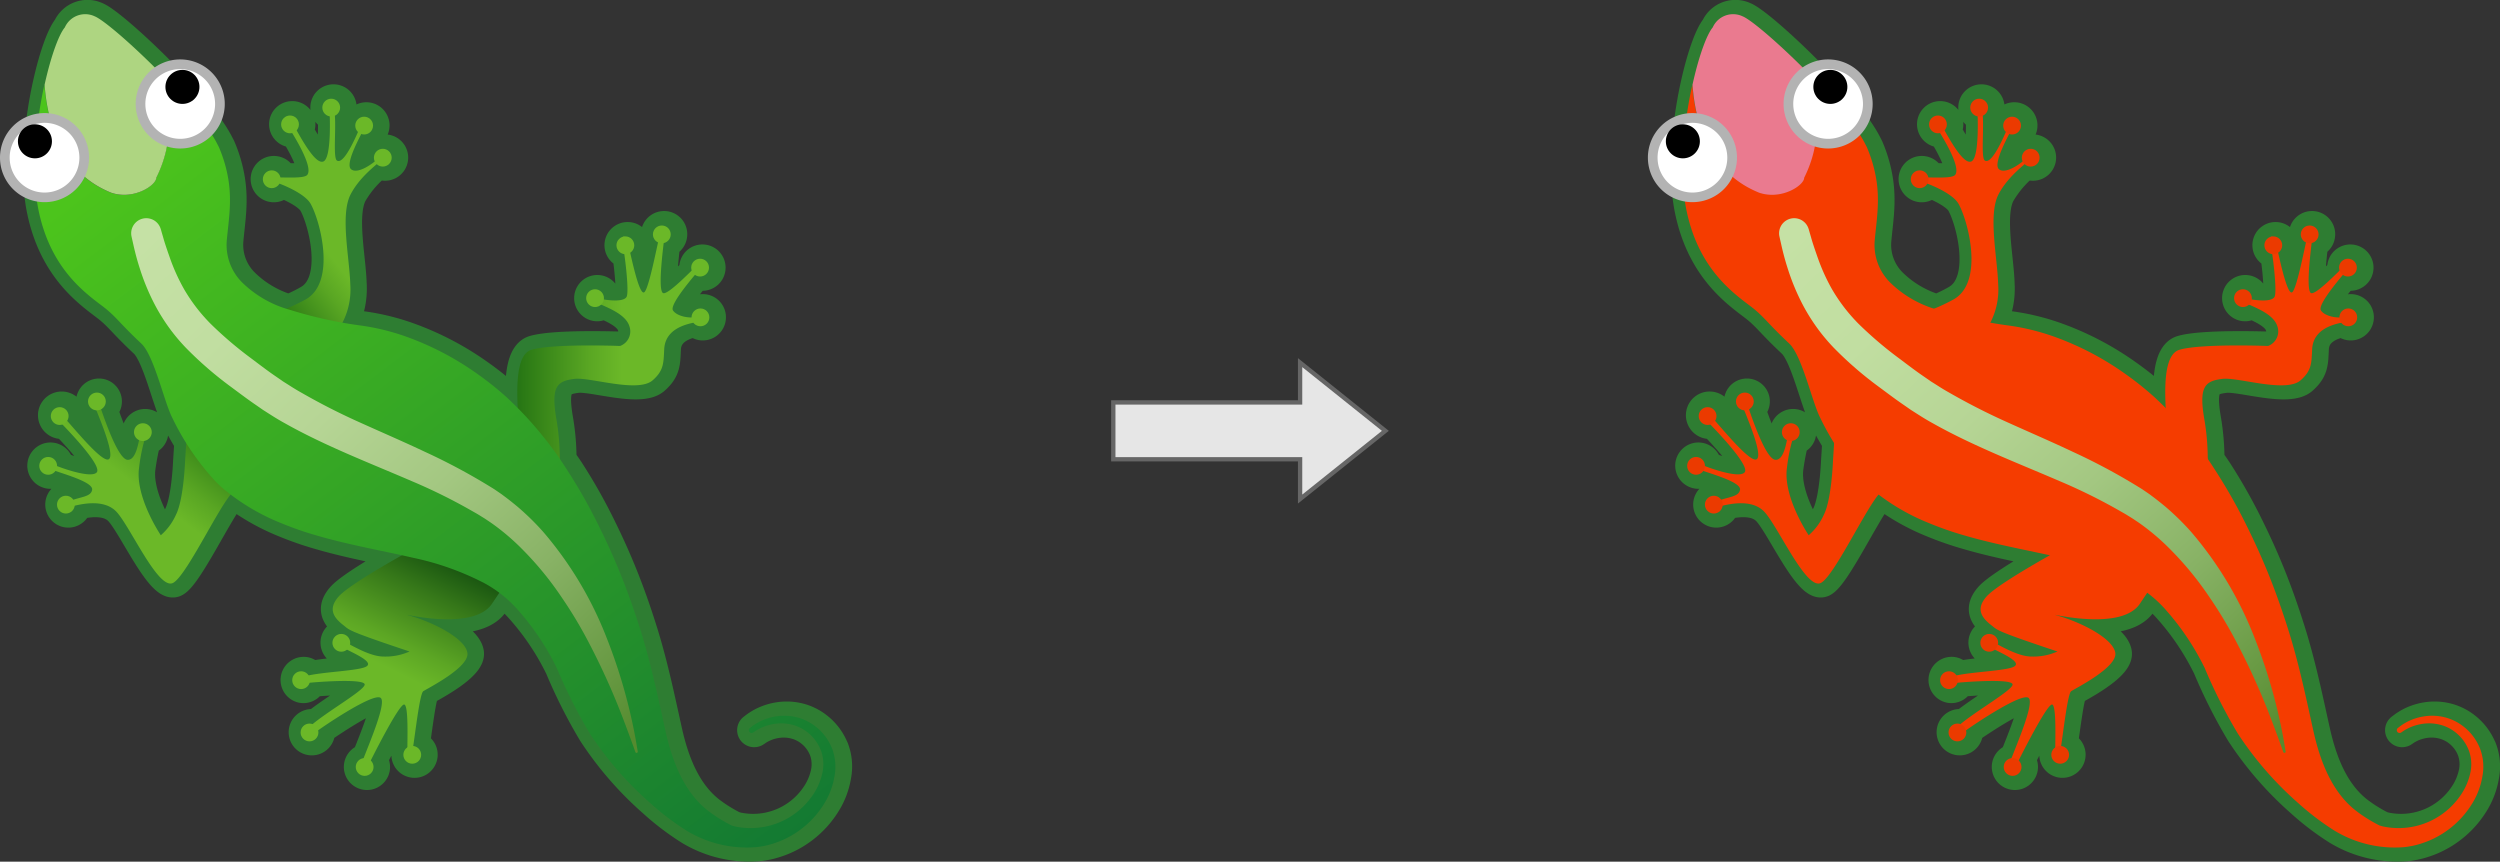 <?xml version="1.0" encoding="UTF-8"?>
<!-- Created with Inkscape (http://www.inkscape.org/) -->
<svg width="290mm" height="99.956mm" version="1.1" viewBox="0 0 290 99.956" xmlns="http://www.w3.org/2000/svg" xmlns:xlink="http://www.w3.org/1999/xlink">
 <rect x="0" y="0" width="290" height="99.956" fill="#333333" stroke="none"/>
 <defs>
  <linearGradient id="linear-gradient" x1="25.16" x2="94.433" y1="745.16" y2="818.63" gradientTransform="matrix(.825 0 0 .825 211.97 -580.82)" gradientUnits="userSpaceOnUse">
   <stop stop-color="#c5e1a5" offset=".017"/>
   <stop stop-color="#c1dea1" offset=".198"/>
   <stop stop-color="#b6d595" offset=".379"/>
   <stop stop-color="#a3c781" offset=".559"/>
   <stop stop-color="#88b265" offset=".739"/>
   <stop stop-color="#669841" offset=".918"/>
   <stop stop-color="#558b2f" offset=".997"/>
  </linearGradient>
  <linearGradient id="linear-gradient-1" x1="205.45" x2="218.79" y1="617.74" y2="599.78" gradientTransform="rotate(14.573 2375.9 -345.55)" gradientUnits="userSpaceOnUse">
   <stop stop-color="#13630f" offset="0"/>
   <stop stop-color="#2a7915" offset=".139"/>
   <stop stop-color="#59a623" offset=".457"/>
   <stop stop-color="#6bb828" offset=".616"/>
  </linearGradient>
  <linearGradient id="linear-gradient-2" x1="32.084" x2="16.132" y1="772.52" y2="793.38" gradientTransform="matrix(.825 0 0 .825 20.818 -582.56)" xlink:href="#linear-gradient-1"/>
  <linearGradient id="linear-gradient-3" x1="73.64" x2="102.73" y1="770.65" y2="770.65" gradientTransform="matrix(.825 0 0 .825 20.818 -582.56)" xlink:href="#linear-gradient-1"/>
  <linearGradient id="linear-gradient-4" x1="66.255" x2="53.119" y1="795.19" y2="821.73" gradientTransform="matrix(.825 0 0 .825 20.818 -582.56)" gradientUnits="userSpaceOnUse">
   <stop stop-color="#134e0f" offset="0"/>
   <stop stop-color="#357719" offset=".21"/>
   <stop stop-color="#5ca624" offset=".48"/>
   <stop stop-color="#6bb828" offset=".616"/>
  </linearGradient>
  <linearGradient id="linear-gradient-5" x1="9.811" x2="109.41" y1="715.42" y2="846.86" gradientTransform="matrix(.825 0 0 .825 20.818 -582.56)" gradientUnits="userSpaceOnUse" xlink:href="#linear-gradient-6">
   <stop stop-color="#4cc41c" offset=".163"/>
   <stop stop-color="#173" offset="1"/>
  </linearGradient>
  <linearGradient id="linear-gradient-6" x1="25.16" x2="94.433" y1="747.27" y2="820.74" gradientTransform="translate(-4.18 -717.55)" gradientUnits="userSpaceOnUse">
   <stop stop-color="#c5e1a5" offset=".017"/>
   <stop stop-color="#c1dea1" offset=".198"/>
   <stop stop-color="#b6d595" offset=".379"/>
   <stop stop-color="#a3c781" offset=".559"/>
   <stop stop-color="#88b265" offset=".739"/>
   <stop stop-color="#669841" offset=".918"/>
   <stop stop-color="#558b2f" offset=".997"/>
  </linearGradient>
  <linearGradient id="linearGradient3088" x1="205.45" x2="218.79" y1="617.74" y2="599.78" gradientTransform="matrix(.799 .208 -.208 .799 15.595 -492.9)" gradientUnits="userSpaceOnUse" xlink:href="#linear-gradient-1"/>
  <linearGradient id="linearGradient8879" x1="25.16" x2="94.433" y1="747.27" y2="820.74" gradientTransform="matrix(.825 0 0 .825 20.818 -582.56)" gradientUnits="userSpaceOnUse" xlink:href="#linear-gradient-6"/>
 </defs>
 <g transform="translate(-24.268 -9.69)">
  <path d="m184.97 59.668-9.891 7.912v-4.616l-21.668-1.8e-5v-6.594h21.668v-4.616z" fill="#e6e6e6" stroke="#666" stroke-width=".5"/>
  <path d="m312.21 96.447a6.059 6.059 0 0 0-1.849-2.451 5.84 5.84 0 0 0-2.451-1.155 6.077 6.077 0 0 0-2.278-0.033 6.384 6.384 0 0 0-1.651 0.52 6.307 6.307 0 0 0-0.957 0.57c-0.206 0.157-0.314 0.239-0.314 0.239a0.323 0.323 0 0 0-0.066 0.437 0.329 0.329 0 0 0 0.458 0.083l0.012-0.009s0.099-0.066 0.289-0.198a5.923 5.923 0 0 1 0.875-0.446 5.679 5.679 0 0 1 1.469-0.371 5.138 5.138 0 0 1 1.915 0.14 4.745 4.745 0 0 1 1.973 1.073 4.837 4.837 0 0 1 1.362 2.047 4.687 4.687 0 0 1 0.091 2.575 7.239 7.239 0 0 1-1.139 2.526 8.7 8.7 0 0 1-8.881 3.582c-0.157-0.033-0.314-0.083-0.47-0.124a17.312 17.312 0 0 1-2.74-1.708c-2.839-2.212-4.185-5.819-4.96-9.327-0.867-3.929-1.659-7.717-2.864-11.564-0.702-2.237-1.477-4.457-2.361-6.636-0.718-1.775-1.527-3.566-2.402-5.34a62.951 62.951 0 0 0-3.706-6.578c-0.289-0.446-0.603-0.883-0.908-1.321a27.502 27.502 0 0 0-0.396-4.647c-0.669-3.863 0.083-4.465 2.113-4.713 1.799-0.215 7.354 1.667 9.054 0.165 1.296-1.139 1.263-1.997 1.337-3.615 0.107-2.22 2.245-2.814 3.359-3.054a1.066 1.066 0 0 0 0.66 0.404 1.037 1.037 0 1 0-0.858-1.188 1.108 1.108 0 0 0 8e-3 0.165 2.743 2.743 0 0 1-2.154-0.809c-0.363-0.561 1.527-2.889 2.542-4.11a1.207 1.207 0 0 0 0.421 0.182 1.037 1.037 0 1 0-0.858-1.188 1.025 1.025 0 0 0 0.058 0.503c-0.941 0.933-2.781 2.732-3.285 2.625-0.603-0.132-0.182-3.995 0.041-5.811a1.023 1.023 0 0 0 0.784-0.842 1.037 1.037 0 1 0-2.047-0.33 1.025 1.025 0 0 0 0.603 1.089c-0.404 1.824-1.188 5.695-1.643 5.802-0.487 0.124-1.172-2.773-1.593-4.614a1.015 1.015 0 0 0 0.454-0.693 1.037 1.037 0 1 0-1.188 0.858h0.041c0.248 1.742 0.52 4.49 0.264 4.952-0.305 0.545-1.684 0.454-2.633 0.305a1.035 1.035 0 1 0-1.188 0.883 1.009 1.009 0 0 0 0.858-0.281c1.395 0.611 2.93 1.329 3.293 2.534a1.802 1.802 0 0 1-1.089 2.261s-7.701-0.297-10.259 0.437c-1.742 0.495-1.75 4.02-1.618 6.776-0.413-0.413-0.817-0.842-1.246-1.23a35.854 35.854 0 0 0-3.351-2.683 33.87 33.87 0 0 0-8.196-4.325 26.393 26.393 0 0 0-5.274-1.321c-0.735-0.107-1.486-0.223-2.245-0.355a8.946 8.946 0 0 0 0.891-4.416c-0.074-3.054-1.205-8.089 0.05-10.474a12.258 12.258 0 0 1 3.037-3.491 0.981 0.981 0 0 0 0.52 0.264 1.037 1.037 0 1 0-0.858-1.188 0.976 0.976 0 0 0 0.107 0.594c-0.924 0.751-2.154 1.387-2.74 0.924-0.66-0.512 0.528-2.864 1.172-4.119a0.88 0.88 0 0 0 0.157 0.058 1.037 1.037 0 1 0-0.858-1.188 1.015 1.015 0 0 0 0.322 0.9c-0.586 1.329-1.742 3.788-2.451 3.334-0.446-0.289-0.107-3.343-0.239-5.225a1.018 1.018 0 0 0 0.603-0.759 1.037 1.037 0 1 0-1.188 0.858c0.05 1.56 0.041 4.944-0.759 5.241-0.751 0.281-1.956-1.568-3.103-3.64a0.987 0.987 0 0 0 0.264-0.512 1.037 1.037 0 1 0-1.188 0.858 0.99 0.99 0 0 0 0.413-0.017c0.702 1.155 2.385 4.028 1.758 4.845-0.289 0.38-1.849 0.322-3.128 0.305a1.018 1.018 0 0 0-0.842-0.817 1.037 1.037 0 1 0 0.726 1.535c1.354 0.512 3.12 1.411 3.64 2.361 1.123 2.022 2.947 9.005-0.528 11.044a16.706 16.706 0 0 1-2.261 1.098 12.249 12.249 0 0 1-5.126-3.013 6.152 6.152 0 0 1-1.799-4.952c0.215-2.319 0.594-4.432 0.182-6.999a15.976 15.976 0 0 0-1.065-3.681c-0.074-0.182-0.19-0.38-0.289-0.578-1.172-2.261-3.954-5.464-6.768-8.312-3.178-3.211-6.397-5.968-7.404-6.372a2.586 2.586 0 0 0-3.442 1.235l-0.024 0.052c-0.718 0.858-1.634 3.417-2.344 6.636-0.974 4.416-1.56 10.086-0.71 14.411 1.337 6.776 5.282 9.64 7.445 11.275 1.601 1.213 1.89 1.89 4.498 4.333 1.494 1.395 2.65 6.776 3.607 8.633 0.487 0.949 1.015 1.907 1.593 2.856l-0.14 2.187s-0.165 4.407-1.048 6.166a6.837 6.837 0 0 1-1.766 2.394s-3.021-4.465-2.517-7.858a29.84 29.84 0 0 1 0.594-3.087 1.024 1.024 0 0 0 0.875-0.85 1.037 1.037 0 0 0-2.047-0.33 1.013 1.013 0 0 0 0.57 1.073c-0.19 0.974-0.52 2.319-1.329 2.295-1.024-0.033-2.46-4.044-3.079-5.86a1.011 1.011 0 1 0-0.636 0.124c0.033 0.008 0.058-0.008 0.083 0 0.66 1.651 2.163 5.299 1.428 5.687-0.685 0.363-3.318-2.757-4.795-4.457a1.103 1.103 0 1 0-0.553 0.413c1.188 1.222 4.507 4.762 3.987 5.522-0.454 0.669-3.037-0.091-4.614-0.702a1.024 1.024 0 0 0-0.85-1.04 1.037 1.037 0 1 0 0.677 1.609c1.519 0.52 4.366 1.362 4.242 2.179-0.107 0.735-1.024 0.792-2.179 1.155a1.028 1.028 0 1 0 0.173 0.743v-0.05c1.288-0.314 3.582-0.677 4.87 0.743 1.618 1.775 4.812 9.046 6.512 8.221 1.486-0.718 5.068-8.336 6.719-10.268a25.53 25.53 0 0 0 5.761 3.293 38.527 38.527 0 0 0 4.399 1.527c1.799 0.52 3.632 0.941 5.464 1.337 1.337 0.297 2.773 0.578 4.234 0.908-1.865 1.048-6.289 3.599-7.338 4.779-1.345 1.51-0.503 2.517 0.586 3.359 0.685 0.528 0.305 0.578 7.635 3.021a6.855 6.855 0 0 1-3.021 0.586c-1.246 0-2.848-0.825-3.896-1.387 0-0.017 8e-3 -0.025 0.017-0.041a1.037 1.037 0 1 0-1.188 0.858 1.021 1.021 0 0 0 0.825-0.239c1.056 0.545 3.161 1.477 2.228 1.981-0.883 0.47-4.663 0.586-6.677 1.024a1.018 1.018 0 0 0-0.702-0.479 1.037 1.037 0 0 0-0.33 2.047 1.02 1.02 0 0 0 1.131-0.718c1.312-0.124 6.099-0.47 6.405 0.14 0.281 0.553-4.044 2.996-6.042 4.663a1.405 1.405 0 0 0-0.198-0.074 1.037 1.037 0 1 0 0.858 1.188 0.945 0.945 0 0 0-0.017-0.404c1.362-0.974 6.496-4.375 7.255-3.764 0.677 0.536-1.114 4.771-1.989 7.007a1.03 1.03 0 1 0 1.139 1.18 1.015 1.015 0 0 0-0.322-0.9c0.776-1.56 3.359-6.595 3.888-6.512 0.487 0.074 0.371 3.681 0.371 4.977a1.026 1.026 0 0 0-0.462 0.693 1.037 1.037 0 1 0 1.188-0.858h-0.05c0.347-2.352 0.792-6.099 1.172-6.355 0.503-0.338 5.373-2.765 5.117-4.449-0.256-1.675-3.945-3.524-6.545-4.275-2.6-0.751 7.049 2.096 9.401-1.428 0.322-0.479 0.594-0.891 0.85-1.263a12.415 12.415 0 0 1 1.964 1.758 30.011 30.011 0 0 1 4.713 6.966 59.35 59.35 0 0 0 3.83 7.585 39.31 39.31 0 0 0 6.95 8.023 30.756 30.756 0 0 0 4.226 3.227 13.477 13.477 0 0 0 8.105 1.948c0.248-0.025 0.495-0.058 0.743-0.107l0.19-0.033 0.198-0.041 0.338-0.083a11.34 11.34 0 0 0 1.519-0.52 10.768 10.768 0 0 0 4.936-4.284 8.752 8.752 0 0 0 1.18-3.145 5.877 5.877 0 0 0-0.297-3.293z" fill="#eb3a00" stroke="#2e7d32" stroke-linecap="round" stroke-linejoin="round" stroke-width="3.301px"/>
  <g fill="#f53c00" stroke-width=".825">
   <path d="m249.04 24.664c0.248 0.429 2.781 4.333 2.03 5.307-0.388 0.503-2.988 0.231-4.226 0.322a0.185 0.185 0 0 0-0.033 0.363c1.263 0.33 3.987 1.477 4.655 2.691 1.123 2.022 2.947 9.005-0.528 11.044a21.13 21.13 0 0 1-7.494 2.476l-0.718 3.103 5.91 0.933 6.38-3.541a8.346 8.346 0 0 0 1.04-4.672c-0.074-3.054-1.205-8.089 0.05-10.474 1.205-2.303 3.574-3.821 3.756-4.135 0.182-0.305-0.165-0.421-0.338-0.231-0.891 0.924-2.625 2.055-3.359 1.486-0.834-0.644 1.312-4.275 1.527-4.845 0.215-0.57-0.157-0.792-0.404-0.264-0.248 0.528-1.882 4.672-2.781 4.086-0.536-0.347 0.058-4.655-0.38-6.174-0.239-0.842-0.503-0.149-0.479 0.297 0.025 0.446 0.272 5.629-0.726 5.992-0.792 0.297-2.08-1.775-3.285-3.97-0.512-0.941-1.048-0.603-0.594 0.206z"/>
   <path d="m236.89 63.218s-0.165 4.407-1.048 6.166a6.837 6.837 0 0 1-1.766 2.394s-3.021-4.465-2.517-7.858a19.454 19.454 0 0 1 0.85-3.912c0.157-0.479-0.47-0.66-0.66-0.157-0.198 0.503-0.388 3.219-1.519 3.178-1.238-0.041-3.103-5.976-3.351-6.669s-0.759-0.47-0.561 0.19c0.198 0.66 2.6 5.943 1.708 6.421-0.776 0.413-4.053-3.656-5.324-5.043-0.388-0.429-1.073-0.149-0.446 0.586 0 0 5.035 5.027 4.407 5.943-0.545 0.792-4.127-0.437-5.415-1.032-0.421-0.198-0.784 0.124-0.264 0.528 0.52 0.413 5.282 1.494 5.126 2.55-0.124 0.817-1.255 0.792-2.616 1.304-0.883 0.33-0.974 0.949-0.165 0.743 0.809-0.206 4.02-1.238 5.637 0.545 1.618 1.783 4.812 9.046 6.512 8.221 1.7-0.825 6.157-10.697 7.296-10.713 0.776-0.008-5.555-8.666-5.555-8.666z"/>
   <path d="m272.76 60.395s2.765 1.428 2.856-0.421c0.083-1.849-1.04-8.997 1.486-9.715 2.559-0.735 10.259-0.437 10.259-0.437a1.802 1.802 0 0 0 1.089-2.261c-0.413-1.378-2.344-2.113-3.854-2.781-0.33-0.149-0.454-0.677 0.066-0.52 0.52 0.157 3.029 0.619 3.45-0.132 0.347-0.627-0.272-5.456-0.495-6.289s0.388-0.916 0.586-0.248c0.206 0.669 1.246 6.199 1.915 6.025 0.561-0.14 1.659-6.133 1.857-6.702 0.206-0.57 0.586-0.446 0.545 0.083-0.041 0.528-0.9 6.537-0.14 6.702 0.594 0.132 3.103-2.46 3.714-3.046 0.611-0.586 0.85-0.206 0.545 0.206-0.305 0.404-3.615 4.11-3.145 4.837 0.446 0.693 1.973 0.974 2.74 0.735 0.768-0.248 0.528 0.371 0.248 0.545-0.281 0.182-3.854 0.322-4.003 3.211-0.083 1.618-0.041 2.476-1.337 3.615-1.708 1.502-7.255-0.38-9.054-0.165-2.03 0.248-2.781 0.85-2.113 4.713 0.669 3.863 0.578 8.964-1.015 10.639-1.593 1.675-2.096 1.486-2.096 1.486z"/>
   <path d="m262.89 73.634s-6.842 3.739-8.18 5.249c-1.337 1.51-0.503 2.517 0.586 3.359 0.685 0.528 0.305 0.578 7.635 3.021a6.855 6.855 0 0 1-3.021 0.586c-1.444 0-3.376-1.114-4.35-1.634-0.974-0.52-1.007 0.124-0.338 0.578 0.669 0.454 3.756 1.643 2.666 2.228-0.916 0.495-4.969 0.594-6.908 1.073-1.222 0.305-0.603 0.9 0.058 0.825 0.669-0.083 6.347-0.553 6.677 0.116 0.289 0.578-4.416 3.203-6.281 4.87-1.131 1.007 0.058 1.155 0.578 0.735 0.52-0.429 6.727-4.672 7.569-3.995 0.702 0.561-1.288 5.192-2.105 7.313-0.454 1.188 0.487 0.916 0.735 0.396 0.248-0.52 3.5-7.032 4.102-6.941 0.528 0.083 0.347 4.325 0.371 5.258 0.025 0.933 0.52 0.586 0.603 0.05 0.347-2.278 0.834-6.578 1.238-6.851 0.503-0.338 5.373-2.765 5.117-4.449-0.248-1.675-3.945-3.524-6.545-4.275-2.6-0.751 7.049 2.096 9.401-1.428 2.352-3.524 2.765-4.028 2.765-4.028z"/>
  </g>
  <g fill="#eb3a00" stroke-width=".825">
   <circle cx="287.97" cy="38.143" r="1.032"/>
   <circle cx="249.07" cy="24.12" r="1.032"/>
   <circle cx="222.35" cy="57.952" r="1.032"/>
   <circle cx="221.01" cy="63.729" r="1.032"/>
   <circle cx="223.07" cy="68.228" r="1.032"/>
   <circle cx="255.02" cy="84.257" r="1.032"/>
   <circle cx="250.35" cy="88.59" r="1.032"/>
   <circle cx="251.33" cy="94.656" r="1.032"/>
   <circle cx="257.73" cy="98.659" r="1.032"/>
   <circle cx="263.25" cy="97.248" r="1.032"/>
   <circle cx="232" cy="59.817" r="1.032"/>
   <circle cx="253.85" cy="22.172" r="1.032"/>
   <circle cx="257.67" cy="24.26" r="1.032"/>
   <circle cx="259.83" cy="27.982" r="1.032"/>
   <circle cx="246.95" cy="30.483" r="1.032"/>
   <circle cx="226.67" cy="56.26" r="1.032"/>
   <circle cx="292.19" cy="36.88" r="1.032"/>
   <circle cx="296.63" cy="40.734" r="1.032"/>
   <circle cx="296.67" cy="46.504" r="1.032"/>
   <circle cx="284.45" cy="44.275" r="1.032"/>
  </g>
  <g stroke-width=".825">
   <path d="m311.92 96.447a6.059 6.059 0 0 0-1.849-2.451 5.841 5.841 0 0 0-2.451-1.155 6.077 6.077 0 0 0-2.278-0.033 6.384 6.384 0 0 0-1.651 0.52 6.307 6.307 0 0 0-0.957 0.57c-0.206 0.157-0.314 0.239-0.314 0.239a0.323 0.323 0 0 0-0.066 0.437 0.329 0.329 0 0 0 0.458 0.083l0.012-0.009s0.099-0.066 0.289-0.198a5.923 5.923 0 0 1 0.875-0.446 5.679 5.679 0 0 1 1.469-0.371 5.138 5.138 0 0 1 1.915 0.14 4.745 4.745 0 0 1 1.973 1.073 4.837 4.837 0 0 1 1.362 2.047 4.687 4.687 0 0 1 0.091 2.575 7.239 7.239 0 0 1-1.139 2.526 8.7 8.7 0 0 1-8.881 3.582c-0.157-0.033-0.314-0.083-0.47-0.124a17.312 17.312 0 0 1-2.74-1.708c-2.839-2.212-4.185-5.819-4.96-9.327-0.867-3.929-1.659-7.717-2.864-11.564-0.702-2.237-1.477-4.457-2.361-6.636-0.718-1.775-1.527-3.566-2.402-5.34a62.951 62.951 0 0 0-3.706-6.578 42.93 42.93 0 0 0-7.049-8.501 35.851 35.851 0 0 0-3.351-2.683 33.87 33.87 0 0 0-8.196-4.325 26.393 26.393 0 0 0-5.274-1.321 49.239 49.239 0 0 1-8.295-1.824 12.757 12.757 0 0 1-5.571-3.169 6.152 6.152 0 0 1-1.799-4.952c0.215-2.319 0.594-4.432 0.182-6.999a15.977 15.977 0 0 0-1.065-3.681c-0.074-0.182-0.19-0.38-0.289-0.578-1.172-2.261-3.954-5.464-6.768-8.312 1.494 3.987 1.824 8.171-0.264 12.364 0 0.867-2.6 2.6-5.2 1.733-5.299-2.121-7.354-7.164-7.758-12.537-0.974 4.416-1.56 10.086-0.71 14.411 1.337 6.776 5.282 9.64 7.445 11.275 1.601 1.213 1.89 1.89 4.498 4.333 1.494 1.395 2.65 6.776 3.607 8.633a29.77 29.77 0 0 0 5.084 7.445c0.314 0.314 0.636 0.611 0.974 0.891a24.893 24.893 0 0 0 6.463 3.83 38.528 38.528 0 0 0 4.399 1.527c1.799 0.52 3.632 0.941 5.464 1.337 1.733 0.38 3.623 0.751 5.538 1.197a32.325 32.325 0 0 1 8.245 2.93 14.141 14.141 0 0 1 3.714 2.889 30.011 30.011 0 0 1 4.713 6.966 59.351 59.351 0 0 0 3.83 7.585 39.31 39.31 0 0 0 6.95 8.023 30.756 30.756 0 0 0 4.226 3.227 13.477 13.477 0 0 0 8.105 1.948c0.248-0.025 0.495-0.058 0.743-0.107l0.19-0.033 0.198-0.041 0.338-0.083a11.34 11.34 0 0 0 1.519-0.52 10.768 10.768 0 0 0 4.936-4.284 8.752 8.752 0 0 0 1.18-3.145 5.975 5.975 0 0 0-0.305-3.301z" fill="#f53c00"/>
   <path d="m228.35 32.052c2.6 0.867 5.2-0.867 5.2-1.733 2.096-4.185 1.758-8.369 0.264-12.364-3.178-3.211-6.397-5.968-7.404-6.372a2.586 2.586 0 0 0-3.442 1.235l-0.024 0.052c-0.718 0.858-1.634 3.417-2.344 6.636 0.396 5.39 2.451 10.425 7.75 12.546z" fill="#ea7a8f"/>
   <path d="m220.59 32.588a4.606 4.606 0 1 1 4.606-4.606 4.606 4.606 0 0 1-4.606 4.606z" fill="#fff"/>
   <path d="m220.59 23.938a4.044 4.044 0 1 1-4.044 4.044 4.04 4.04 0 0 1 4.036-4.044h8e-3m0-1.131a5.167 5.167 0 1 0 5.167 5.167 5.167 5.167 0 0 0-5.167-5.167z" fill="#b3b3b3"/>
   <circle cx="219.48" cy="26.084" r="1.973"/>
   <path d="m236.34 26.356a4.606 4.606 0 1 1 4.606-4.606 4.607 4.607 0 0 1-4.606 4.606z" fill="#fff"/>
   <path d="m236.33 17.706a4.044 4.044 0 1 1-4.044 4.044 4.04 4.04 0 0 1 4.036-4.044h8e-3m0-1.123a5.167 5.167 0 1 0 5.167 5.167 5.167 5.167 0 0 0-5.167-5.167z" fill="#b3b3b3"/>
   <circle cx="236.59" cy="19.77" r="1.973"/>
   <path d="m234.07 36.244s0.091 0.33 0.272 0.941c0.173 0.644 0.446 1.436 0.817 2.493a22.44 22.44 0 0 0 1.643 3.599 19.901 19.901 0 0 0 3.07 3.987 44.451 44.451 0 0 0 4.779 4.061c0.9 0.677 1.89 1.436 2.831 2.072l0.759 0.528 0.735 0.462c0.479 0.314 0.99 0.619 1.535 0.924a76.342 76.342 0 0 0 6.826 3.458c2.41 1.089 4.911 2.163 7.404 3.343a71.248 71.248 0 0 1 7.346 3.912l0.446 0.272 0.248 0.157 0.206 0.14c0.281 0.198 0.536 0.355 0.834 0.586 0.594 0.437 1.139 0.875 1.675 1.321a29.986 29.986 0 0 1 2.922 2.864 42.306 42.306 0 0 1 7.362 12.273 62.336 62.336 0 0 1 2.922 9.533c0.264 1.172 0.429 2.096 0.536 2.724 0.107 0.636 0.165 0.966 0.165 0.966a0.146 0.146 0 0 1-0.116 0.165 0.155 0.155 0 0 1-0.157-0.091s-0.446-1.288-1.288-3.508a81.555 81.555 0 0 0-3.97-8.914 50.646 50.646 0 0 0-3.293-5.53 37.459 37.459 0 0 0-4.457-5.464 26.579 26.579 0 0 0-2.732-2.443c-0.487-0.38-0.99-0.743-1.486-1.065-0.231-0.165-0.545-0.347-0.817-0.52l-0.215-0.132-0.182-0.107-0.421-0.239a64.832 64.832 0 0 0-7.074-3.508c-4.919-2.121-10.07-4.094-14.7-6.702-0.578-0.314-1.147-0.66-1.717-1.024l-0.842-0.536-0.759-0.528c-1.089-0.743-2.006-1.444-2.98-2.163a42.412 42.412 0 0 1-5.2-4.507 21.919 21.919 0 0 1-3.557-4.903 25.841 25.841 0 0 1-1.783-4.259c-0.388-1.197-0.627-2.204-0.759-2.798-0.14-0.619-0.215-0.957-0.215-0.957a1.75 1.75 0 0 1 3.384-0.883z" fill="url(#linear-gradient)"/>
  </g>
  <path d="m121.05 96.447a6.059 6.059 0 0 0-1.849-2.451 5.84 5.84 0 0 0-2.451-1.155 6.077 6.077 0 0 0-2.278-0.033 6.384 6.384 0 0 0-1.651 0.52 6.307 6.307 0 0 0-0.957 0.57c-0.206 0.157-0.314 0.239-0.314 0.239a0.323 0.323 0 0 0-0.066 0.437 0.329 0.329 0 0 0 0.458 0.083l0.012-0.009s0.099-0.066 0.289-0.198a5.923 5.923 0 0 1 0.875-0.446 5.679 5.679 0 0 1 1.469-0.371 5.138 5.138 0 0 1 1.915 0.14 4.745 4.745 0 0 1 1.973 1.073 4.836 4.836 0 0 1 1.362 2.047 4.687 4.687 0 0 1 0.091 2.575 7.238 7.238 0 0 1-1.139 2.526 8.699 8.699 0 0 1-8.881 3.582c-0.157-0.033-0.314-0.083-0.47-0.124a17.31 17.31 0 0 1-2.74-1.708c-2.839-2.212-4.185-5.819-4.96-9.327-0.867-3.929-1.659-7.717-2.864-11.564-0.702-2.237-1.477-4.457-2.361-6.636-0.718-1.775-1.527-3.566-2.402-5.34a62.951 62.951 0 0 0-3.706-6.578c-0.289-0.446-0.603-0.883-0.908-1.321a27.502 27.502 0 0 0-0.396-4.647c-0.669-3.863 0.083-4.465 2.113-4.713 1.799-0.215 7.354 1.667 9.054 0.165 1.296-1.139 1.263-1.997 1.337-3.615 0.107-2.22 2.245-2.814 3.359-3.054a1.066 1.066 0 0 0 0.66 0.404 1.037 1.037 0 1 0-0.858-1.188 1.108 1.108 0 0 0 8e-3 0.165 2.743 2.743 0 0 1-2.154-0.809c-0.363-0.561 1.527-2.889 2.542-4.11a1.207 1.207 0 0 0 0.421 0.182 1.037 1.037 0 1 0-0.858-1.188 1.025 1.025 0 0 0 0.058 0.503c-0.941 0.933-2.781 2.732-3.285 2.625-0.603-0.132-0.182-3.995 0.041-5.811a1.023 1.023 0 0 0 0.784-0.842 1.037 1.037 0 1 0-2.047-0.33 1.025 1.025 0 0 0 0.603 1.089c-0.404 1.824-1.188 5.695-1.643 5.802-0.487 0.124-1.172-2.773-1.593-4.614a1.015 1.015 0 0 0 0.454-0.693 1.037 1.037 0 1 0-1.188 0.858h0.041c0.248 1.742 0.52 4.49 0.264 4.952-0.305 0.545-1.684 0.454-2.633 0.305a1.035 1.035 0 1 0-1.188 0.883 1.009 1.009 0 0 0 0.858-0.281c1.395 0.611 2.93 1.329 3.293 2.534a1.802 1.802 0 0 1-1.089 2.261s-7.701-0.297-10.259 0.437c-1.742 0.495-1.75 4.02-1.618 6.776-0.413-0.413-0.817-0.842-1.246-1.23a35.854 35.854 0 0 0-3.351-2.683 33.87 33.87 0 0 0-8.196-4.325 26.393 26.393 0 0 0-5.274-1.321c-0.735-0.107-1.486-0.223-2.245-0.355a8.946 8.946 0 0 0 0.891-4.416c-0.074-3.054-1.205-8.089 0.05-10.474a12.258 12.258 0 0 1 3.037-3.491 0.981 0.981 0 0 0 0.52 0.264 1.037 1.037 0 1 0-0.858-1.188 0.976 0.976 0 0 0 0.107 0.594c-0.924 0.751-2.154 1.387-2.74 0.924-0.66-0.512 0.528-2.864 1.172-4.119a0.88 0.88 0 0 0 0.157 0.058 1.037 1.037 0 1 0-0.858-1.188 1.015 1.015 0 0 0 0.322 0.9c-0.586 1.329-1.742 3.788-2.451 3.334-0.446-0.289-0.107-3.343-0.239-5.225a1.018 1.018 0 0 0 0.603-0.759 1.037 1.037 0 1 0-1.188 0.858c0.05 1.56 0.041 4.944-0.759 5.241-0.751 0.281-1.956-1.568-3.103-3.64a0.987 0.987 0 0 0 0.264-0.512 1.037 1.037 0 1 0-1.188 0.858 0.99 0.99 0 0 0 0.413-0.017c0.702 1.155 2.385 4.028 1.758 4.845-0.289 0.38-1.849 0.322-3.128 0.305a1.018 1.018 0 0 0-0.842-0.817 1.037 1.037 0 1 0 0.726 1.535c1.354 0.512 3.12 1.411 3.64 2.361 1.123 2.022 2.947 9.005-0.528 11.044a16.706 16.706 0 0 1-2.261 1.098 12.249 12.249 0 0 1-5.126-3.013 6.152 6.152 0 0 1-1.799-4.952c0.215-2.319 0.594-4.432 0.182-6.999a15.976 15.976 0 0 0-1.065-3.681c-0.074-0.182-0.19-0.38-0.289-0.578-1.172-2.261-3.954-5.464-6.768-8.312-3.178-3.211-6.397-5.968-7.404-6.372a2.586 2.586 0 0 0-3.442 1.235l-0.024 0.053c-0.718 0.858-1.634 3.417-2.344 6.636-0.974 4.416-1.56 10.086-0.71 14.411 1.337 6.776 5.282 9.64 7.445 11.275 1.601 1.213 1.89 1.89 4.498 4.333 1.494 1.395 2.65 6.776 3.607 8.633 0.487 0.949 1.015 1.907 1.593 2.856l-0.14 2.187s-0.165 4.407-1.048 6.166a6.837 6.837 0 0 1-1.766 2.394s-3.021-4.465-2.517-7.858a29.843 29.843 0 0 1 0.594-3.087 1.024 1.024 0 0 0 0.875-0.85 1.037 1.037 0 0 0-2.047-0.33 1.013 1.013 0 0 0 0.57 1.073c-0.19 0.974-0.52 2.319-1.329 2.295-1.024-0.033-2.46-4.044-3.079-5.86a1.011 1.011 0 1 0-0.636 0.124c0.033 0.008 0.058-0.008 0.083 0 0.66 1.651 2.163 5.299 1.428 5.687-0.685 0.363-3.318-2.757-4.795-4.457a1.103 1.103 0 1 0-0.553 0.413c1.188 1.222 4.507 4.762 3.987 5.522-0.454 0.669-3.037-0.091-4.614-0.702a1.024 1.024 0 0 0-0.85-1.04 1.037 1.037 0 1 0 0.677 1.609c1.519 0.52 4.366 1.362 4.242 2.179-0.107 0.735-1.024 0.792-2.179 1.155a1.028 1.028 0 1 0 0.173 0.743v-0.05c1.288-0.314 3.582-0.677 4.87 0.743 1.618 1.775 4.812 9.046 6.512 8.221 1.486-0.718 5.068-8.336 6.719-10.268a25.53 25.53 0 0 0 5.761 3.293 38.529 38.529 0 0 0 4.399 1.527c1.799 0.52 3.632 0.941 5.464 1.337 1.337 0.297 2.773 0.578 4.234 0.908-1.865 1.048-6.289 3.599-7.338 4.779-1.345 1.51-0.503 2.517 0.586 3.359 0.685 0.528 0.305 0.578 7.635 3.021a6.855 6.855 0 0 1-3.021 0.586c-1.246 0-2.848-0.825-3.896-1.387 0-0.017 0.008-0.025 0.017-0.041a1.037 1.037 0 1 0-1.188 0.858 1.021 1.021 0 0 0 0.825-0.239c1.056 0.545 3.161 1.477 2.228 1.981-0.883 0.47-4.663 0.586-6.677 1.024a1.018 1.018 0 0 0-0.702-0.479 1.037 1.037 0 0 0-0.33 2.047 1.02 1.02 0 0 0 1.131-0.718c1.312-0.124 6.099-0.47 6.405 0.14 0.281 0.553-4.044 2.996-6.042 4.663a1.407 1.407 0 0 0-0.198-0.074 1.037 1.037 0 1 0 0.858 1.188 0.945 0.945 0 0 0-0.017-0.404c1.362-0.974 6.496-4.375 7.255-3.764 0.677 0.536-1.114 4.771-1.989 7.007a1.03 1.03 0 1 0 1.139 1.18 1.015 1.015 0 0 0-0.322-0.9c0.776-1.56 3.359-6.595 3.888-6.512 0.487 0.074 0.371 3.681 0.371 4.977a1.026 1.026 0 0 0-0.462 0.693 1.037 1.037 0 1 0 1.188-0.858h-0.05c0.347-2.352 0.792-6.099 1.172-6.355 0.503-0.338 5.373-2.765 5.117-4.449-0.256-1.675-3.945-3.524-6.545-4.275-2.6-0.751 7.049 2.096 9.401-1.428 0.322-0.479 0.594-0.891 0.85-1.263a12.415 12.415 0 0 1 1.964 1.758 30.01 30.01 0 0 1 4.713 6.966 59.35 59.35 0 0 0 3.83 7.585 39.31 39.31 0 0 0 6.95 8.023 30.757 30.757 0 0 0 4.226 3.227 13.477 13.477 0 0 0 8.105 1.948c0.248-0.025 0.495-0.058 0.743-0.107l0.19-0.033 0.198-0.041 0.338-0.083a11.34 11.34 0 0 0 1.519-0.52 10.768 10.768 0 0 0 4.936-4.284 8.752 8.752 0 0 0 1.18-3.145 5.877 5.877 0 0 0-0.297-3.293z" fill="none" stroke="#2e7d32" stroke-linecap="round" stroke-linejoin="round" stroke-width="3.301px"/>
  <g stroke-width=".825">
   <path d="m57.885 24.664c0.248 0.429 2.781 4.333 2.03 5.307-0.388 0.503-2.988 0.231-4.226 0.322a0.185 0.185 0 0 0-0.033 0.363c1.263 0.33 3.987 1.477 4.655 2.691 1.123 2.022 2.947 9.005-0.528 11.044a21.129 21.129 0 0 1-7.494 2.476l-0.718 3.103 5.91 0.933 6.38-3.541a8.346 8.346 0 0 0 1.04-4.672c-0.074-3.054-1.205-8.089 0.05-10.474 1.205-2.303 3.574-3.821 3.756-4.135 0.182-0.305-0.165-0.421-0.338-0.231-0.891 0.924-2.625 2.055-3.359 1.486-0.834-0.644 1.312-4.275 1.527-4.845 0.215-0.57-0.157-0.792-0.404-0.264-0.248 0.528-1.882 4.672-2.781 4.086-0.536-0.347 0.058-4.655-0.38-6.174-0.239-0.842-0.503-0.149-0.479 0.297 0.025 0.446 0.272 5.629-0.726 5.992-0.792 0.297-2.08-1.775-3.285-3.97-0.512-0.941-1.048-0.603-0.594 0.206z" fill="url(#linearGradient3088)"/>
   <path d="m45.736 63.218s-0.165 4.407-1.048 6.166a6.837 6.837 0 0 1-1.766 2.394s-3.021-4.465-2.517-7.858a19.454 19.454 0 0 1 0.85-3.912c0.157-0.479-0.47-0.66-0.66-0.157-0.198 0.503-0.388 3.219-1.519 3.178-1.238-0.041-3.103-5.976-3.351-6.669s-0.759-0.47-0.561 0.19c0.198 0.66 2.6 5.943 1.708 6.421-0.776 0.413-4.053-3.656-5.324-5.043-0.388-0.429-1.073-0.149-0.446 0.586 0 0 5.035 5.027 4.407 5.943-0.545 0.792-4.127-0.437-5.415-1.032-0.421-0.198-0.784 0.124-0.264 0.528 0.52 0.413 5.282 1.494 5.126 2.55-0.124 0.817-1.255 0.792-2.616 1.304-0.883 0.33-0.974 0.949-0.165 0.743 0.809-0.206 4.02-1.238 5.637 0.545 1.618 1.783 4.812 9.046 6.512 8.221s6.157-10.697 7.296-10.713c0.776-0.008-5.555-8.666-5.555-8.666z" fill="url(#linear-gradient-2)"/>
   <path d="m81.598 60.395s2.765 1.428 2.856-0.421c0.083-1.849-1.04-8.997 1.486-9.715 2.559-0.735 10.259-0.437 10.259-0.437a1.802 1.802 0 0 0 1.089-2.261c-0.413-1.378-2.344-2.113-3.854-2.781-0.33-0.149-0.454-0.677 0.066-0.52 0.52 0.157 3.029 0.619 3.45-0.132 0.347-0.627-0.272-5.456-0.495-6.289-0.223-0.834 0.388-0.916 0.586-0.248 0.206 0.669 1.246 6.199 1.915 6.025 0.561-0.14 1.659-6.133 1.857-6.702 0.206-0.57 0.586-0.446 0.545 0.083-0.041 0.528-0.9 6.537-0.14 6.702 0.594 0.132 3.103-2.46 3.714-3.046s0.85-0.206 0.545 0.206c-0.305 0.404-3.615 4.11-3.145 4.837 0.446 0.693 1.973 0.974 2.74 0.735 0.768-0.248 0.528 0.371 0.248 0.545-0.281 0.182-3.854 0.322-4.003 3.211-0.083 1.618-0.041 2.476-1.337 3.615-1.708 1.502-7.255-0.38-9.054-0.165-2.03 0.248-2.781 0.85-2.113 4.713 0.669 3.863 0.578 8.964-1.015 10.639-1.593 1.675-2.096 1.486-2.096 1.486z" fill="url(#linear-gradient-3)"/>
   <path d="m71.735 73.634s-6.842 3.739-8.18 5.249c-1.337 1.51-0.503 2.517 0.586 3.359 0.685 0.528 0.305 0.578 7.635 3.021a6.855 6.855 0 0 1-3.021 0.586c-1.444 0-3.376-1.114-4.35-1.634s-1.007 0.124-0.338 0.578 3.756 1.643 2.666 2.228c-0.916 0.495-4.969 0.594-6.908 1.073-1.222 0.305-0.603 0.9 0.058 0.825 0.669-0.083 6.347-0.553 6.677 0.116 0.289 0.578-4.416 3.203-6.281 4.87-1.131 1.007 0.058 1.155 0.578 0.735 0.52-0.429 6.727-4.672 7.569-3.995 0.702 0.561-1.288 5.192-2.105 7.313-0.454 1.188 0.487 0.916 0.735 0.396s3.5-7.032 4.102-6.941c0.528 0.083 0.347 4.325 0.371 5.258 0.025 0.933 0.52 0.586 0.603 0.05 0.347-2.278 0.834-6.578 1.238-6.851 0.503-0.338 5.373-2.765 5.117-4.449-0.248-1.675-3.945-3.524-6.545-4.275s7.049 2.096 9.401-1.428c2.352-3.524 2.765-4.028 2.765-4.028z" fill="url(#linear-gradient-4)"/>
  </g>
  <g fill="#6bb828" stroke-width=".825">
   <circle cx="96.81" cy="38.143" r="1.032"/>
   <circle cx="57.91" cy="24.12" r="1.032"/>
   <circle cx="31.192" cy="57.952" r="1.032"/>
   <circle cx="29.855" cy="63.729" r="1.032"/>
   <circle cx="31.911" cy="68.228" r="1.032"/>
   <circle cx="63.861" cy="84.257" r="1.032"/>
   <circle cx="59.198" cy="88.59" r="1.032"/>
   <circle cx="60.171" cy="94.656" r="1.032"/>
   <circle cx="66.568" cy="98.659" r="1.032"/>
   <circle cx="72.09" cy="97.248" r="1.032"/>
   <circle cx="40.841" cy="59.817" r="1.032"/>
   <circle cx="62.689" cy="22.172" r="1.032"/>
   <circle cx="66.51" cy="24.26" r="1.032"/>
   <circle cx="68.673" cy="27.982" r="1.032"/>
   <circle cx="55.789" cy="30.483" r="1.032"/>
   <circle cx="35.509" cy="56.26" r="1.032"/>
   <circle cx="101.04" cy="36.88" r="1.032"/>
   <circle cx="105.48" cy="40.734" r="1.032"/>
   <circle cx="105.52" cy="46.504" r="1.032"/>
   <circle cx="93.294" cy="44.275" r="1.032"/>
  </g>
  <g stroke-width=".825">
   <path d="m120.76 96.447a6.059 6.059 0 0 0-1.849-2.451 5.841 5.841 0 0 0-2.451-1.155 6.077 6.077 0 0 0-2.278-0.033 6.384 6.384 0 0 0-1.651 0.52 6.307 6.307 0 0 0-0.957 0.57c-0.206 0.157-0.314 0.239-0.314 0.239a0.323 0.323 0 0 0-0.066 0.437 0.329 0.329 0 0 0 0.458 0.083l0.012-0.009s0.099-0.066 0.289-0.198a5.923 5.923 0 0 1 0.875-0.446 5.678 5.678 0 0 1 1.469-0.371 5.138 5.138 0 0 1 1.915 0.14 4.745 4.745 0 0 1 1.973 1.073 4.836 4.836 0 0 1 1.362 2.047 4.687 4.687 0 0 1 0.091 2.575 7.238 7.238 0 0 1-1.139 2.526 8.699 8.699 0 0 1-8.881 3.582c-0.157-0.033-0.314-0.083-0.47-0.124a17.311 17.311 0 0 1-2.74-1.708c-2.839-2.212-4.185-5.819-4.96-9.327-0.867-3.929-1.659-7.717-2.864-11.564-0.702-2.237-1.477-4.457-2.361-6.636-0.718-1.775-1.527-3.566-2.402-5.34a62.948 62.948 0 0 0-3.706-6.578 42.93 42.93 0 0 0-7.049-8.501 35.851 35.851 0 0 0-3.351-2.683 33.871 33.871 0 0 0-8.196-4.325 26.393 26.393 0 0 0-5.274-1.321 49.239 49.239 0 0 1-8.295-1.824 12.757 12.757 0 0 1-5.571-3.169 6.152 6.152 0 0 1-1.799-4.952c0.215-2.319 0.594-4.432 0.182-6.999a15.977 15.977 0 0 0-1.065-3.681c-0.074-0.182-0.19-0.38-0.289-0.578-1.172-2.261-3.954-5.464-6.768-8.312 1.494 3.987 1.824 8.171-0.264 12.364 0 0.867-2.6 2.6-5.2 1.733-5.299-2.121-7.354-7.164-7.758-12.537-0.974 4.416-1.56 10.086-0.71 14.411 1.337 6.776 5.282 9.64 7.445 11.275 1.601 1.213 1.89 1.89 4.498 4.333 1.494 1.395 2.65 6.776 3.607 8.633a29.769 29.769 0 0 0 5.084 7.445c0.314 0.314 0.636 0.611 0.974 0.891a24.893 24.893 0 0 0 6.463 3.83 38.526 38.526 0 0 0 4.399 1.527c1.799 0.52 3.632 0.941 5.464 1.337 1.733 0.38 3.623 0.751 5.538 1.197a32.325 32.325 0 0 1 8.245 2.93 14.141 14.141 0 0 1 3.714 2.889 30.01 30.01 0 0 1 4.713 6.966 59.354 59.354 0 0 0 3.83 7.585 39.31 39.31 0 0 0 6.95 8.023 30.756 30.756 0 0 0 4.226 3.227 13.477 13.477 0 0 0 8.105 1.948c0.248-0.025 0.495-0.058 0.743-0.107l0.19-0.033 0.198-0.041 0.338-0.083a11.342 11.342 0 0 0 1.519-0.52 10.769 10.769 0 0 0 4.936-4.284 8.752 8.752 0 0 0 1.18-3.145 5.975 5.975 0 0 0-0.305-3.301z" fill="url(#linear-gradient-5)"/>
   <path d="m37.193 32.052c2.6 0.867 5.2-0.867 5.2-1.733 2.096-4.185 1.758-8.369 0.264-12.364-3.178-3.211-6.397-5.968-7.404-6.372a2.586 2.586 0 0 0-3.442 1.235l-0.024 0.053c-0.718 0.858-1.634 3.417-2.344 6.636 0.396 5.39 2.451 10.425 7.75 12.546z" fill="#aed581"/>
   <path d="m29.434 32.588a4.606 4.606 0 1 1 4.606-4.606 4.606 4.606 0 0 1-4.606 4.606z" fill="#fff"/>
   <path d="m29.434 23.938a4.044 4.044 0 1 1-4.044 4.044 4.04 4.04 0 0 1 4.036-4.044h8e-3m0-1.131a5.167 5.167 0 1 0 5.167 5.167 5.167 5.167 0 0 0-5.167-5.167z" fill="#b3b3b3"/>
   <circle cx="28.32" cy="26.084" r="1.973"/>
   <path d="m45.183 26.356a4.606 4.606 0 1 1 4.606-4.606 4.607 4.607 0 0 1-4.606 4.606z" fill="#fff"/>
   <path d="m45.174 17.706a4.044 4.044 0 1 1-4.044 4.044 4.04 4.04 0 0 1 4.036-4.044h8e-3m0-1.123a5.167 5.167 0 1 0 5.167 5.167 5.167 5.167 0 0 0-5.167-5.167z" fill="#b3b3b3"/>
   <circle cx="45.43" cy="19.77" r="1.973"/>
   <path d="m42.913 36.244s0.091 0.33 0.272 0.941c0.173 0.644 0.446 1.436 0.817 2.493a22.44 22.44 0 0 0 1.643 3.599 19.901 19.901 0 0 0 3.07 3.987 44.451 44.451 0 0 0 4.779 4.061c0.9 0.677 1.89 1.436 2.831 2.072l0.759 0.528 0.735 0.462c0.479 0.314 0.99 0.619 1.535 0.924a76.342 76.342 0 0 0 6.826 3.458c2.41 1.089 4.911 2.163 7.404 3.343a71.248 71.248 0 0 1 7.346 3.912l0.446 0.272 0.248 0.157 0.206 0.14c0.281 0.198 0.536 0.355 0.834 0.586 0.594 0.437 1.139 0.875 1.675 1.321a29.985 29.985 0 0 1 2.922 2.864 42.306 42.306 0 0 1 7.362 12.273 62.336 62.336 0 0 1 2.922 9.533c0.264 1.172 0.429 2.096 0.536 2.724 0.107 0.636 0.165 0.966 0.165 0.966a0.146 0.146 0 0 1-0.116 0.165 0.155 0.155 0 0 1-0.157-0.091s-0.446-1.288-1.288-3.508a81.559 81.559 0 0 0-3.97-8.914 50.646 50.646 0 0 0-3.293-5.53 37.459 37.459 0 0 0-4.457-5.464 26.579 26.579 0 0 0-2.732-2.443c-0.487-0.38-0.99-0.743-1.486-1.065-0.231-0.165-0.545-0.347-0.817-0.52l-0.215-0.132-0.182-0.107-0.421-0.239a64.832 64.832 0 0 0-7.074-3.508c-4.919-2.121-10.07-4.094-14.7-6.702-0.578-0.314-1.147-0.66-1.717-1.024l-0.842-0.536-0.759-0.528c-1.089-0.743-2.006-1.444-2.98-2.163a42.412 42.412 0 0 1-5.2-4.507 21.919 21.919 0 0 1-3.557-4.903 25.841 25.841 0 0 1-1.783-4.259c-0.388-1.197-0.627-2.204-0.759-2.798-0.14-0.619-0.215-0.957-0.215-0.957a1.75 1.75 0 0 1 3.384-0.883z" fill="url(#linearGradient8879)"/>
  </g>
 </g>
</svg>
